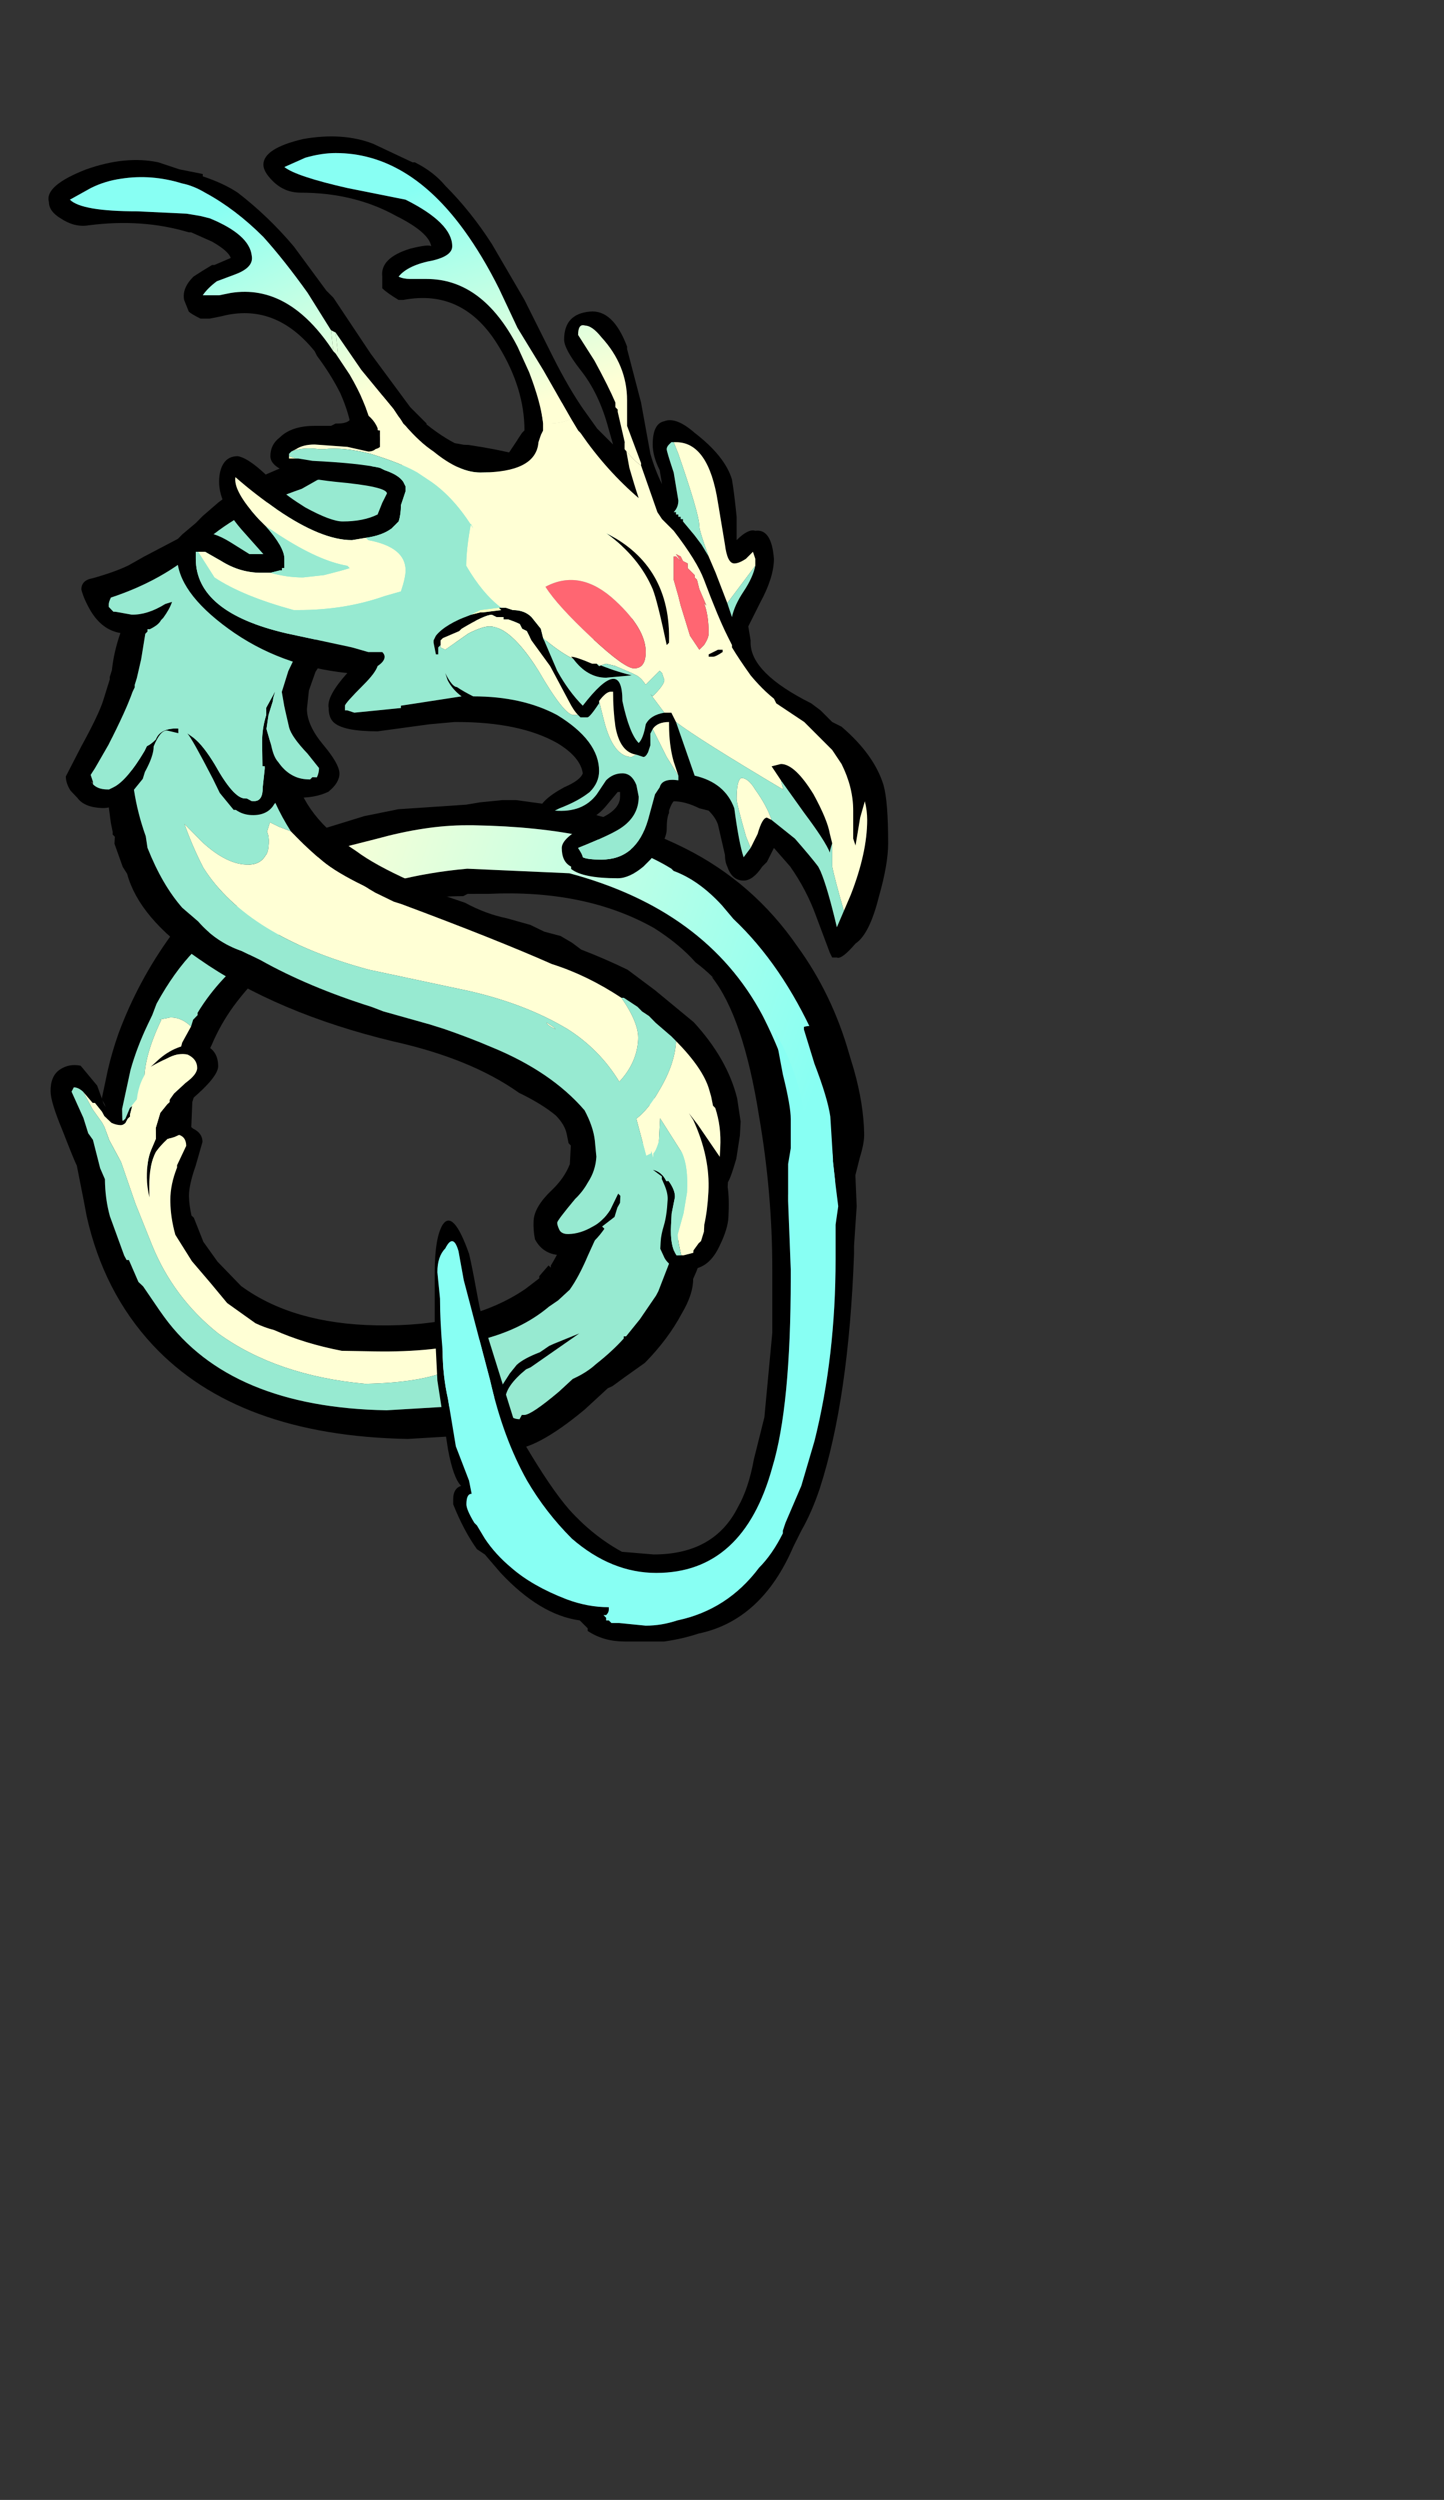 <?xml version="1.0" encoding="UTF-8" standalone="no"?>
<svg xmlns:ffdec="https://www.free-decompiler.com/flash" xmlns:xlink="http://www.w3.org/1999/xlink" ffdec:objectType="frame" height="331.7px" width="191.65px" xmlns="http://www.w3.org/2000/svg">
  <rect width="100%" height="100%" fill="#333333" stroke="none"/>
  <g transform="matrix(1.0, 0.0, 0.0, 1.0, 67.55, 210.7)">
    <use ffdec:characterId="746" ffdec:characterName="a_FairyDragonBody4" height="61.25" transform="matrix(0.86, -1.0E-4, 0.015, 0.867, -54.759, -104.535)" width="117.6" xlink:href="#sprite0"/>
    <use ffdec:characterId="744" ffdec:characterName="a_FairyDragonBody3" height="64.4" transform="matrix(0.884, 0.016, 0.007, 0.824, -60.895, -72.541)" width="98.35" xlink:href="#sprite1"/>
    <use ffdec:characterId="742" ffdec:characterName="a_FairyDragonBody2" height="96.95" transform="matrix(0.901, -0.016, -0.047, 0.884, -52.767, -126.56)" width="96.6" xlink:href="#sprite2"/>
    <use ffdec:characterId="695" ffdec:characterName="a_FairyDragonTail06" height="88.2" transform="matrix(1.0, 0.0, 0.0, 1.0, -9.85, -81.1)" width="56.0" xlink:href="#sprite3"/>
    <use ffdec:characterId="738" ffdec:characterName="a_FairyDragonBody1" height="56.7" transform="matrix(0.858, 0.027, 0.012, 0.888, -59.436, -153.676)" width="94.15" xlink:href="#sprite4"/>
    <use ffdec:characterId="736" ffdec:characterName="a_FairyDragonHead" height="136.85" transform="matrix(0.884, 0.0, 0.0, 0.884, -61.366, -204.627)" width="126.35" xlink:href="#sprite5"/>
  </g>
  <defs>
    <g id="sprite0" transform="matrix(1.0, 0.0, 0.0, 1.0, 57.4, 53.9)">
      <use ffdec:characterId="745" height="8.75" transform="matrix(7.0, 0.0, 0.0, 7.0, -57.4, -53.9)" width="16.8" xlink:href="#shape0"/>
    </g>
    <g id="shape0" transform="matrix(1.0, 0.0, 0.0, 1.0, 8.2, 7.7)">
      <path d="M-7.75 -0.75 L-7.8 -0.5 -7.8 -0.1 -7.85 0.25 -7.85 0.4 Q-8.15 0.15 -8.1 -0.55 -8.05 -1.0 -8.2 -1.15 L-8.05 -1.8 Q-7.95 -2.2 -7.8 -2.6 -7.35 -3.75 -6.6 -4.75 -5.65 -5.9 -4.25 -6.65 -3.95 -6.8 -3.65 -6.9 L-3.45 -7.0 -2.3 -7.35 -1.55 -7.5 -0.05 -7.6 0.25 -7.65 0.75 -7.7 1.05 -7.7 2.15 -7.55 3.45 -7.2 3.65 -7.1 3.95 -7.0 Q4.35 -6.85 4.75 -6.65 6.25 -5.9 7.2 -4.5 7.95 -3.45 8.3 -2.15 L8.4 -1.8 Q8.6 -1.05 8.6 -0.4 8.6 -0.2 8.5 0.1 L8.35 0.65 8.35 0.6 8.2 1.0 Q8.2 0.65 8.1 0.15 L8.1 -0.25 8.05 -0.25 8.05 -0.35 8.0 -0.7 7.9 -1.45 7.8 -1.8 7.55 -2.5 Q6.85 -4.1 5.8 -5.1 L5.55 -5.4 Q5.05 -5.95 4.5 -6.15 L4.45 -6.2 Q3.0 -7.1 0.1 -7.15 L-0.05 -7.15 Q-0.95 -7.15 -2.05 -6.85 L-2.85 -6.65 Q-3.2 -6.5 -3.55 -6.35 -4.0 -6.15 -4.2 -6.0 L-4.25 -6.0 -4.85 -5.6 Q-5.55 -5.1 -6.0 -4.55 L-6.1 -4.4 Q-6.55 -3.95 -6.95 -3.25 L-7.05 -3.0 -7.15 -2.8 Q-7.4 -2.3 -7.55 -1.8 L-7.75 -0.95 -7.75 -0.75 M7.1 0.35 Q7.0 0.7 6.85 1.05 L6.8 1.05 Q6.75 0.75 6.75 0.2 L6.75 -0.25 6.7 -0.25 6.7 -0.55 Q6.5 -1.6 6.15 -2.45 5.95 -2.95 5.65 -3.45 5.35 -3.85 4.95 -4.15 4.6 -4.55 4.05 -4.9 2.55 -5.75 0.4 -5.65 L-0.05 -5.65 -0.15 -5.6 Q-1.15 -5.6 -2.0 -5.3 L-2.25 -5.25 -2.3 -5.2 -2.45 -5.1 Q-4.1 -4.7 -5.25 -3.2 -5.55 -2.8 -5.75 -2.35 L-6.0 -1.85 -6.1 -1.4 -6.2 -1.1 -6.25 -0.25 Q-6.35 0.2 -6.6 0.4 L-6.7 -0.05 -6.65 -0.2 -6.7 -0.2 -6.7 -0.3 -6.7 -0.75 Q-6.7 -1.4 -6.55 -1.95 L-6.5 -2.0 -6.5 -2.05 -6.4 -2.4 -6.2 -2.75 -6.15 -2.9 -6.05 -3.0 -6.05 -3.05 Q-5.55 -3.85 -4.65 -4.5 L-3.25 -5.35 -3.2 -5.4 Q-1.75 -6.05 -0.05 -6.2 L2.2 -6.1 Q5.2 -5.3 6.4 -3.0 6.65 -2.5 6.85 -1.95 7.1 -1.1 7.15 -0.05 L7.1 0.15 7.1 0.35" fill="#000000" fill-rule="evenodd" stroke="none"/>
      <path d="M-6.7 -0.3 Q-6.85 0.2 -7.1 0.3 L-7.15 0.15 Q-7.25 -1.2 -7.25 -1.55 -7.25 -2.1 -6.85 -2.9 L-6.9 -2.9 -6.65 -2.95 Q-6.4 -2.95 -6.2 -2.75 L-6.4 -2.4 -6.5 -2.05 -6.5 -2.0 -6.55 -1.95 Q-6.7 -1.4 -6.7 -0.75 L-6.7 -0.3" fill="#ffffd5" fill-rule="evenodd" stroke="none"/>
      <path d="M-7.75 -0.75 L-7.75 -0.95 -7.55 -1.8 Q-7.4 -2.3 -7.15 -2.8 L-7.05 -3.0 -6.95 -3.25 Q-6.55 -3.95 -6.1 -4.4 L-6.0 -4.55 Q-5.55 -5.1 -4.85 -5.6 L-4.25 -6.0 -4.2 -6.0 Q-3.8 -5.9 -3.45 -5.6 L-3.2 -5.4 -3.25 -5.35 -4.65 -4.5 Q-5.55 -3.85 -6.05 -3.05 L-6.05 -3.0 -6.15 -2.9 -6.2 -2.75 Q-6.4 -2.95 -6.65 -2.95 L-6.9 -2.9 -6.85 -2.9 Q-7.25 -2.1 -7.25 -1.55 -7.25 -1.2 -7.15 0.15 L-7.1 0.3 -7.25 0.35 Q-7.6 0.35 -7.7 -0.3 L-7.75 -0.75" fill="#97ead1" fill-rule="evenodd" stroke="none"/>
      <path d="M-4.2 -6.0 Q-4.0 -6.15 -3.55 -6.35 -3.2 -6.5 -2.85 -6.65 L-2.05 -6.85 Q-0.95 -7.15 -0.05 -7.15 L0.1 -7.15 Q3.0 -7.1 4.45 -6.2 L4.5 -6.15 Q5.05 -5.95 5.55 -5.4 L5.8 -5.1 Q6.85 -4.1 7.55 -2.5 L7.8 -1.8 7.9 -1.45 8.0 -0.7 8.05 -0.35 8.05 -0.25 8.1 -0.25 8.1 0.15 8.05 0.3 Q7.9 0.9 7.55 0.9 7.2 0.9 7.1 0.35 L7.1 0.15 7.15 -0.05 Q7.1 -1.1 6.85 -1.95 6.65 -2.5 6.4 -3.0 5.2 -5.3 2.2 -6.1 L-0.05 -6.2 Q-1.75 -6.05 -3.2 -5.4 L-3.45 -5.6 Q-3.8 -5.9 -4.2 -6.0" fill="url(#gradient0)" fill-rule="evenodd" stroke="none"/>
    </g>
    <linearGradient gradientTransform="matrix(0.007, 0.003, -0.049, 0.134, 0.65, -0.7)" gradientUnits="userSpaceOnUse" id="gradient0" spreadMethod="pad" x1="-819.2" x2="819.2">
      <stop offset="0.0" stop-color="#ffffd5"/>
      <stop offset="1.0" stop-color="#88fff3"/>
    </linearGradient>
    <g id="sprite1" transform="matrix(1.0, 0.0, 0.0, 1.0, 51.8, 61.6)">
      <use ffdec:characterId="743" height="9.2" transform="matrix(7.0, 0.0, 0.0, 7.0, -51.8, -61.6)" width="14.05" xlink:href="#shape1"/>
    </g>
    <g id="shape1" transform="matrix(1.0, 0.0, 0.0, 1.0, 7.4, 8.8)">
      <path d="M-5.25 -8.25 L-5.1 -8.4 Q-4.7 -8.8 -4.2 -8.8 L-4.15 -8.8 Q-3.8 -8.7 -3.8 -8.3 -3.8 -8.05 -4.4 -7.5 L-4.45 -7.45 Q-4.75 -7.2 -4.75 -7.05 L-4.7 -6.95 -4.6 -6.95 Q-4.45 -6.95 -4.35 -6.85 -4.15 -6.75 -4.15 -6.55 L-4.3 -6.0 Q-4.45 -5.55 -4.45 -5.3 -4.45 -5.1 -4.4 -4.85 L-4.35 -4.8 -4.15 -4.25 -3.85 -3.8 -3.35 -3.25 Q-2.25 -2.4 -0.45 -2.4 1.55 -2.4 2.75 -3.3 L3.05 -3.55 3.05 -3.6 3.25 -3.85 3.3 -3.8 3.3 -3.85 Q3.5 -4.2 3.65 -4.6 L3.75 -4.8 Q3.9 -5.2 4.0 -5.7 L4.05 -5.95 4.1 -6.15 Q4.15 -6.3 4.25 -6.45 4.35 -6.5 4.5 -6.6 L4.5 -6.4 4.55 -6.25 4.5 -6.15 4.5 -6.0 4.55 -5.7 Q4.55 -5.3 4.4 -4.8 L4.1 -4.1 Q3.9 -3.6 3.7 -3.3 L3.45 -3.05 3.25 -2.9 Q2.65 -2.35 1.75 -2.1 0.8 -1.8 -0.5 -1.8 L-1.2 -1.8 Q-2.0 -1.95 -2.65 -2.25 -2.85 -2.3 -3.05 -2.4 L-3.65 -2.85 -4.0 -3.3 -4.4 -3.8 -4.75 -4.4 Q-4.85 -4.8 -4.85 -5.15 L-4.85 -5.2 Q-4.85 -5.55 -4.7 -5.95 L-4.7 -6.0 -4.5 -6.45 Q-4.5 -6.65 -4.65 -6.7 L-4.75 -6.65 -4.9 -6.6 Q-5.05 -6.45 -5.15 -6.3 -5.3 -6.0 -5.3 -5.5 L-5.3 -5.25 Q-5.35 -5.5 -5.35 -5.7 -5.35 -6.1 -5.25 -6.35 L-5.15 -6.6 -5.15 -6.85 -5.05 -7.2 -4.9 -7.4 -4.85 -7.45 -4.85 -7.5 -4.75 -7.65 -4.5 -7.9 Q-4.25 -8.1 -4.25 -8.25 -4.25 -8.45 -4.45 -8.55 -4.65 -8.6 -4.9 -8.45 -5.1 -8.35 -5.25 -8.25 M6.3 -6.05 L6.3 -6.3 Q6.45 -6.05 6.5 -5.7 L6.65 -5.05 6.65 -4.95 6.6 -4.8 6.5 -4.3 6.5 -4.05 Q6.5 -3.95 6.35 -3.6 6.35 -3.25 6.1 -2.8 5.8 -2.2 5.3 -1.65 L4.85 -1.3 4.6 -1.1 4.5 -1.05 4.0 -0.55 Q2.95 0.4 2.4 0.4 2.25 0.4 2.05 0.15 L2.0 0.05 0.2 0.2 Q-3.45 0.2 -5.25 -1.85 -6.3 -3.05 -6.65 -4.8 L-6.7 -5.1 -6.85 -5.95 Q-6.9 -6.05 -7.15 -6.75 -7.4 -7.4 -7.4 -7.65 -7.4 -8.0 -7.2 -8.15 -7.0 -8.3 -6.75 -8.25 L-6.4 -7.8 -6.3 -7.5 Q-6.25 -7.3 -6.15 -7.25 L-6.15 -7.15 -6.1 -7.1 -6.0 -7.05 -5.85 -7.0 -5.8 -7.05 -5.7 -7.3 -5.65 -7.35 -5.7 -7.15 -5.7 -7.1 -5.75 -7.05 -5.8 -6.95 Q-5.85 -6.9 -5.9 -6.9 -6.0 -6.9 -6.1 -6.95 L-6.25 -7.1 -6.3 -7.2 -6.45 -7.4 -6.5 -7.4 -6.7 -7.65 Q-6.8 -7.75 -6.9 -7.75 L-6.95 -7.65 -6.7 -7.05 -6.6 -6.7 -6.5 -6.55 -6.35 -5.9 -6.25 -5.65 Q-6.25 -5.2 -6.15 -4.8 -6.0 -4.35 -5.85 -3.9 L-5.8 -3.8 -5.75 -3.8 -5.55 -3.3 -5.45 -3.2 -5.1 -2.65 -5.0 -2.5 Q-3.6 -0.45 -0.25 -0.45 L1.55 -0.6 1.7 -0.6 1.8 -0.65 1.9 -0.65 1.9 -0.75 1.95 -0.7 Q2.1 -0.8 2.25 -1.1 L2.4 -1.35 2.55 -1.55 Q2.7 -1.7 3.05 -1.85 L3.25 -2.0 3.35 -2.05 3.9 -2.3 2.85 -1.5 2.75 -1.45 Q2.3 -1.05 2.3 -0.75 L2.3 -0.5 Q2.4 -0.3 2.6 -0.3 L2.65 -0.4 2.7 -0.4 Q2.85 -0.4 3.45 -0.95 L3.75 -1.25 Q4.05 -1.4 4.25 -1.6 4.6 -1.9 4.85 -2.2 L4.85 -2.25 4.9 -2.25 5.2 -2.65 5.55 -3.2 5.6 -3.3 6.15 -4.8 6.15 -4.9 6.2 -4.95 6.2 -5.15 6.25 -5.2 6.25 -5.35 6.3 -5.75 6.3 -6.05" fill="#000000" fill-rule="evenodd" stroke="none"/>
      <path d="M5.4 -7.6 L5.25 -7.65 Q5.65 -7.9 5.95 -7.45 L5.4 -7.6" fill="#ffffff" fill-rule="evenodd" stroke="none"/>
      <path d="M-5.7 -7.3 L-5.55 -7.5 Q-5.5 -7.95 -5.25 -8.25 -5.1 -8.35 -4.9 -8.45 -4.65 -8.6 -4.45 -8.55 -4.25 -8.45 -4.25 -8.25 -4.25 -8.1 -4.5 -7.9 L-4.75 -7.65 -4.85 -7.5 -4.85 -7.45 -4.9 -7.4 -5.05 -7.2 -5.15 -6.85 -5.15 -6.6 -5.25 -6.35 Q-5.35 -6.1 -5.35 -5.7 -5.35 -5.5 -5.3 -5.25 L-5.3 -5.5 Q-5.3 -6.0 -5.15 -6.3 -5.05 -6.45 -4.9 -6.6 L-4.75 -6.65 -4.65 -6.7 Q-4.5 -6.65 -4.5 -6.45 L-4.7 -6.0 -4.7 -5.95 Q-4.85 -5.55 -4.85 -5.2 L-4.85 -5.15 Q-4.85 -4.8 -4.75 -4.4 L-4.4 -3.8 -4.0 -3.3 -3.65 -2.85 -3.05 -2.4 Q-2.85 -2.3 -2.65 -2.25 -2.0 -1.95 -1.2 -1.8 L-0.5 -1.8 Q0.8 -1.8 1.75 -2.1 1.65 -1.7 1.1 -1.4 0.5 -1.1 -0.7 -1.05 -2.6 -1.2 -3.85 -2.15 -4.8 -2.95 -5.25 -4.15 L-5.6 -5.1 -5.9 -6.05 -6.15 -6.55 -6.25 -6.85 -6.3 -6.95 -6.5 -7.25 -6.7 -7.65 -6.5 -7.4 -6.45 -7.4 -6.3 -7.2 -6.25 -7.1 -6.1 -6.95 Q-6.0 -6.9 -5.9 -6.9 -5.85 -6.9 -5.8 -6.95 L-5.75 -7.05 -5.7 -7.1 -5.7 -7.15 -5.65 -7.35 -5.7 -7.3" fill="#ffffd5" fill-rule="evenodd" stroke="none"/>
      <path d="M4.55 -5.7 L4.75 -6.65 5.6 -6.75 Q6.0 -6.75 6.25 -6.35 L6.3 -6.25 6.3 -6.05 6.3 -5.75 6.25 -5.35 6.25 -5.2 6.2 -5.15 6.2 -4.95 6.15 -4.9 6.15 -4.8 5.6 -3.3 5.55 -3.2 5.2 -2.65 4.9 -2.25 4.85 -2.25 4.85 -2.2 Q4.6 -1.9 4.25 -1.6 4.05 -1.4 3.75 -1.25 L3.45 -0.95 Q2.85 -0.4 2.7 -0.4 L2.65 -0.4 2.6 -0.3 Q2.4 -0.3 2.3 -0.5 L2.3 -0.75 Q2.3 -1.05 2.75 -1.45 L2.85 -1.5 3.9 -2.3 3.35 -2.05 3.25 -2.0 3.05 -1.85 Q2.7 -1.7 2.55 -1.55 L2.4 -1.35 2.25 -1.1 Q2.1 -0.8 1.95 -0.7 L1.9 -0.75 1.9 -0.65 1.8 -0.65 1.7 -0.6 1.55 -0.6 -0.25 -0.45 Q-3.6 -0.45 -5.0 -2.5 L-5.1 -2.65 -5.45 -3.2 -5.55 -3.3 -5.75 -3.8 -5.8 -3.8 -5.85 -3.9 Q-6.0 -4.35 -6.15 -4.8 -6.25 -5.2 -6.25 -5.65 L-6.35 -5.9 -6.5 -6.55 -6.6 -6.7 -6.7 -7.05 -6.95 -7.65 -6.9 -7.75 Q-6.8 -7.75 -6.7 -7.65 L-6.5 -7.25 -6.3 -6.95 -6.25 -6.85 -6.15 -6.55 -5.9 -6.05 -5.6 -5.1 -5.25 -4.15 Q-4.8 -2.95 -3.85 -2.15 -2.6 -1.2 -0.7 -1.05 0.5 -1.1 1.1 -1.4 1.65 -1.7 1.75 -2.1 2.65 -2.35 3.25 -2.9 L3.45 -3.05 3.7 -3.3 Q3.9 -3.6 4.1 -4.1 L4.4 -4.8 Q4.55 -5.3 4.55 -5.7" fill="#97ead1" fill-rule="evenodd" stroke="none"/>
    </g>
    <g id="sprite2" transform="matrix(1.0, 0.0, 0.0, 1.0, 47.25, 92.75)">
      <use ffdec:characterId="741" height="13.85" transform="matrix(7.0, 0.0, 0.0, 7.0, -47.25, -92.75)" width="13.8" xlink:href="#shape2"/>
    </g>
    <g id="shape2" transform="matrix(1.0, 0.0, 0.0, 1.0, 6.75, 13.25)">
      <path d="M-3.2 -11.25 L-2.85 -11.85 -2.85 -11.8 Q-2.85 -11.5 -2.9 -11.35 L-2.95 -11.3 -2.8 -10.35 -2.75 -10.3 -2.75 -10.25 Q-2.5 -9.25 -1.35 -8.5 -0.95 -8.2 -0.2 -7.85 L0.3 -7.6 1.0 -7.35 Q1.45 -7.1 1.9 -7.0 L2.4 -6.85 2.7 -6.7 3.05 -6.6 3.3 -6.45 3.5 -6.3 Q4.0 -6.1 4.5 -5.85 L5.1 -5.4 5.95 -4.7 Q6.7 -3.9 6.95 -3.05 L7.05 -2.55 7.05 -2.25 7.0 -1.75 6.95 -1.55 Q6.9 -1.35 6.85 -1.25 L6.85 -1.15 Q6.9 -0.9 6.9 -0.5 6.9 -0.25 6.75 0.1 6.55 0.6 6.15 0.6 L6.1 0.6 Q5.75 0.6 5.6 0.35 5.55 0.25 5.5 0.15 L5.5 0.0 Q5.5 -0.15 5.55 -0.35 5.6 -0.55 5.6 -0.9 5.6 -1.05 5.5 -1.25 L5.45 -1.35 5.45 -1.4 5.25 -1.55 Q5.45 -1.5 5.55 -1.3 L5.6 -1.3 Q5.75 -1.1 5.75 -0.95 L5.7 -0.6 5.7 -0.35 Q5.7 0.1 5.85 0.3 L5.95 0.3 6.0 0.3 6.2 0.25 6.2 0.2 6.3 0.05 6.35 0.0 6.4 -0.2 6.4 -0.35 Q6.45 -0.65 6.45 -1.05 6.45 -1.8 6.05 -2.6 L5.95 -2.75 6.15 -2.5 6.65 -1.8 6.65 -2.0 Q6.65 -2.45 6.5 -2.85 L6.45 -2.9 6.4 -3.1 6.35 -3.25 Q6.2 -3.7 5.6 -4.3 L5.5 -4.4 5.15 -4.7 5.0 -4.85 4.85 -4.95 4.75 -5.05 4.45 -5.25 4.4 -5.25 Q3.65 -5.75 2.9 -6.0 1.7 -6.55 -0.35 -7.35 L-0.5 -7.4 -0.9 -7.6 -1.15 -7.75 Q-1.75 -8.05 -2.05 -8.3 -2.35 -8.55 -2.6 -8.8 L-2.75 -8.95 Q-2.95 -9.25 -3.1 -9.55 L-3.15 -9.65 Q-3.25 -9.95 -3.3 -10.25 L-3.3 -10.45 Q-3.3 -10.95 -3.25 -11.15 L-3.2 -11.25 M4.55 -1.05 L4.6 -1.0 4.6 -0.85 4.55 -0.75 4.5 -0.55 4.25 -0.35 4.3 -0.3 Q3.95 0.25 3.45 0.25 3.05 0.25 2.85 -0.1 2.8 -0.3 2.8 -0.5 2.8 -0.8 3.15 -1.15 3.4 -1.4 3.5 -1.7 L3.5 -2.1 3.45 -2.15 3.4 -2.35 Q3.35 -2.55 3.15 -2.75 2.85 -3.0 2.35 -3.25 1.3 -4.0 -0.35 -4.4 -2.85 -5.05 -4.55 -6.25 -5.85 -7.15 -6.15 -8.1 L-6.25 -8.25 Q-6.35 -8.5 -6.45 -8.75 L-6.45 -8.9 -6.5 -8.95 -6.5 -9.0 -6.55 -9.2 -6.75 -10.3 -6.7 -10.3 -6.6 -11.2 Q-6.5 -12.0 -6.4 -12.15 -6.3 -11.75 -6.25 -11.2 -6.2 -10.75 -6.15 -10.2 L-6.15 -10.15 -6.1 -9.9 Q-6.0 -9.4 -5.8 -8.9 L-5.75 -8.65 Q-5.4 -7.85 -4.95 -7.35 L-4.6 -7.05 Q-4.2 -6.6 -3.65 -6.4 L-3.25 -6.2 Q-2.2 -5.6 -0.85 -5.15 L-0.6 -5.05 Q-0.1 -4.9 0.4 -4.75 L0.7 -4.65 Q1.25 -4.45 1.7 -4.25 3.0 -3.7 3.75 -2.85 3.95 -2.5 4.0 -2.2 L4.05 -1.85 Q4.05 -1.55 3.9 -1.3 3.8 -1.1 3.65 -0.95 3.3 -0.5 3.3 -0.45 3.3 -0.4 3.35 -0.3 3.4 -0.2 3.55 -0.2 3.8 -0.2 4.05 -0.35 4.25 -0.45 4.4 -0.7 L4.55 -1.05 4.55 -1.05" fill="#000000" fill-rule="evenodd" stroke="none"/>
      <path d="M-2.75 -8.95 L-2.6 -8.8 Q-2.35 -8.55 -2.05 -8.3 -1.75 -8.05 -1.15 -7.75 L-0.9 -7.6 -0.5 -7.4 -0.35 -7.35 Q1.7 -6.55 2.9 -6.0 3.65 -5.75 4.4 -5.25 4.8 -4.7 4.8 -4.35 4.8 -3.85 4.45 -3.45 4.0 -4.15 3.3 -4.6 2.4 -5.15 1.2 -5.45 L-0.95 -5.95 Q-3.55 -6.7 -4.55 -8.2 -4.8 -8.65 -5.0 -9.15 L-4.6 -8.75 Q-4.05 -8.25 -3.6 -8.25 -3.35 -8.25 -3.25 -8.45 -3.2 -8.5 -3.2 -8.7 -3.2 -8.85 -3.25 -8.95 L-3.2 -9.15 -3.0 -9.05 -2.75 -8.95 M5.6 -4.3 Q6.2 -3.7 6.35 -3.25 L6.4 -3.1 6.45 -2.9 6.5 -2.85 Q6.65 -2.45 6.65 -2.0 L6.65 -1.8 6.15 -2.5 5.95 -2.75 6.05 -2.6 Q6.45 -1.8 6.45 -1.05 6.45 -0.65 6.4 -0.35 L6.4 -0.2 6.35 0.0 6.3 0.05 6.2 0.2 6.2 0.25 6.0 0.3 5.95 0.3 Q5.85 -0.05 5.85 -0.15 L5.95 -0.6 6.0 -1.05 Q6.0 -1.6 5.85 -1.9 L5.35 -2.65 5.35 -2.15 Q5.3 -1.95 5.25 -1.9 L5.25 -1.8 5.2 -1.95 5.2 -1.9 5.1 -1.85 4.85 -2.65 Q5.1 -2.85 5.3 -3.25 5.6 -3.8 5.6 -4.3 M3.0 -4.65 L3.05 -4.6 Q2.85 -4.7 2.85 -4.75 L3.0 -4.65" fill="#ffffd5" fill-rule="evenodd" stroke="none"/>
      <path d="M-3.2 -11.25 L-3.25 -11.15 Q-3.3 -10.95 -3.3 -10.45 L-3.3 -10.25 Q-3.25 -9.95 -3.15 -9.65 L-3.1 -9.55 Q-2.95 -9.25 -2.75 -8.95 L-3.0 -9.05 -3.2 -9.15 -3.25 -8.95 Q-3.2 -8.85 -3.2 -8.7 -3.2 -8.5 -3.25 -8.45 -3.35 -8.25 -3.6 -8.25 -4.05 -8.25 -4.6 -8.75 L-5.0 -9.15 Q-4.8 -8.65 -4.55 -8.2 -3.55 -6.7 -0.95 -5.95 L1.2 -5.45 Q2.4 -5.15 3.3 -4.6 4.0 -4.15 4.45 -3.45 4.8 -3.85 4.8 -4.35 4.8 -4.7 4.4 -5.25 L4.45 -5.25 4.75 -5.05 4.85 -4.95 5.0 -4.85 5.15 -4.7 5.5 -4.4 5.6 -4.3 Q5.6 -3.8 5.3 -3.25 5.1 -2.85 4.85 -2.65 L5.1 -1.85 5.2 -1.9 5.2 -1.95 5.25 -1.8 5.25 -1.9 Q5.3 -1.95 5.35 -2.15 L5.35 -2.65 5.85 -1.9 Q6.0 -1.6 6.0 -1.05 L5.95 -0.6 5.85 -0.15 Q5.85 -0.05 5.95 0.3 L5.85 0.3 Q5.7 0.1 5.7 -0.35 L5.7 -0.6 5.75 -0.95 Q5.75 -1.1 5.6 -1.3 L5.55 -1.3 Q5.45 -1.5 5.25 -1.55 L5.45 -1.4 5.45 -1.35 Q5.55 -1.15 5.55 -0.9 L5.5 -0.7 Q5.45 -0.55 5.35 -0.5 5.25 -0.55 5.2 -0.9 5.15 -1.1 5.05 -1.15 L5.0 -1.2 Q4.95 -1.2 4.85 -1.1 4.75 -1.05 4.7 -1.05 4.6 -1.05 4.55 -1.1 L4.55 -1.05 4.55 -1.05 4.4 -0.7 Q4.25 -0.45 4.05 -0.35 3.8 -0.2 3.55 -0.2 3.4 -0.2 3.35 -0.3 3.3 -0.4 3.3 -0.45 3.3 -0.5 3.65 -0.95 3.8 -1.1 3.9 -1.3 4.05 -1.55 4.05 -1.85 L4.0 -2.2 Q3.95 -2.5 3.75 -2.85 3.0 -3.7 1.7 -4.25 1.25 -4.45 0.7 -4.65 L0.4 -4.75 Q-0.1 -4.9 -0.6 -5.05 L-0.85 -5.15 Q-2.2 -5.6 -3.25 -6.2 L-3.65 -6.4 Q-4.2 -6.6 -4.6 -7.05 L-4.95 -7.35 Q-5.4 -7.85 -5.75 -8.65 L-5.8 -8.9 Q-6.0 -9.4 -6.1 -9.9 L-6.15 -10.15 -6.15 -10.2 Q-6.2 -10.75 -6.25 -11.2 -6.1 -11.55 -5.9 -11.9 -5.7 -12.3 -5.45 -12.55 L-5.3 -12.7 -4.85 -13.05 -4.8 -13.1 -4.75 -13.1 -4.7 -13.15 Q-4.1 -13.4 -3.7 -12.95 -3.25 -12.45 -3.2 -11.25 M3.0 -4.65 L2.85 -4.75 Q2.85 -4.7 3.05 -4.6 L3.0 -4.65" fill="#97ead1" fill-rule="evenodd" stroke="none"/>
    </g>
    <g id="sprite3" transform="matrix(1.0, 0.0, 0.0, 1.0, 28.0, 88.2)">
      <use ffdec:characterId="694" height="12.6" transform="matrix(7.0, 0.0, 0.0, 7.0, -28.0, -88.2)" width="8.0" xlink:href="#shape3"/>
    </g>
    <g id="shape3" transform="matrix(1.0, 0.0, 0.0, 1.0, 4.0, 12.6)">
      <path d="M3.55 -9.15 L3.5 -9.95 Q3.45 -10.3 3.2 -10.95 L3.0 -11.6 3.0 -11.65 Q3.5 -11.8 3.75 -10.55 L3.9 -10.1 3.95 -9.45 4.0 -8.25 3.95 -7.5 3.95 -7.35 Q3.85 -4.6 3.3 -2.9 3.15 -2.45 2.95 -2.1 L2.8 -1.8 Q2.2 -0.4 1.0 -0.15 0.7 -0.05 0.35 0.0 L-0.4 0.0 Q-0.8 0.0 -1.1 -0.2 L-1.1 -0.25 -1.25 -0.4 Q-2.0 -0.5 -2.75 -1.3 L-3.05 -1.65 -3.2 -1.75 Q-3.45 -2.1 -3.65 -2.6 L-3.65 -2.7 Q-3.65 -2.9 -3.5 -2.95 -3.65 -3.1 -3.75 -3.65 L-3.95 -4.95 -4.0 -5.95 -4.0 -7.0 Q-4.0 -7.65 -3.85 -7.9 -3.65 -8.2 -3.35 -7.35 -3.3 -7.15 -3.2 -6.6 -3.1 -6.05 -3.0 -5.8 L-2.5 -4.2 -2.45 -4.05 -2.3 -3.75 Q-1.8 -2.9 -1.45 -2.5 -1.0 -2.0 -0.45 -1.7 L0.15 -1.65 Q1.3 -1.65 1.75 -2.55 1.95 -2.9 2.05 -3.45 L2.25 -4.25 2.4 -5.85 2.4 -7.05 Q2.4 -8.5 2.15 -9.95 1.85 -11.85 1.25 -12.6 2.15 -12.05 2.5 -10.05 L2.65 -9.5 2.7 -9.05 2.7 -8.35 2.75 -7.05 2.75 -6.9 Q2.75 -4.45 2.4 -3.3 1.85 -1.3 0.2 -1.3 -0.65 -1.3 -1.4 -1.95 -1.9 -2.45 -2.25 -3.05 -2.7 -3.85 -2.95 -4.95 L-3.45 -6.85 -3.55 -7.4 Q-3.65 -7.75 -3.8 -7.45 -3.95 -7.3 -3.95 -7.0 L-3.9 -6.5 Q-3.9 -6.05 -3.85 -5.5 -3.85 -5.05 -3.75 -4.6 L-3.6 -3.7 -3.35 -3.05 -3.3 -2.8 Q-3.4 -2.8 -3.4 -2.6 -3.4 -2.5 -3.25 -2.25 L-3.2 -2.2 -3.05 -1.95 Q-2.85 -1.65 -2.55 -1.4 -2.15 -1.05 -1.5 -0.8 -1.1 -0.65 -0.7 -0.65 L-0.7 -0.6 Q-0.7 -0.55 -0.75 -0.5 L-0.8 -0.5 -0.75 -0.45 -0.75 -0.4 -0.7 -0.4 -0.65 -0.35 -0.5 -0.35 0.0 -0.3 Q0.3 -0.3 0.6 -0.4 1.55 -0.6 2.15 -1.4 2.4 -1.65 2.6 -2.05 L2.6 -2.1 2.65 -2.25 2.95 -2.95 3.2 -3.8 Q3.6 -5.4 3.6 -7.25 L3.6 -7.9 3.65 -8.25 3.6 -8.65 3.55 -9.1 3.55 -9.15" fill="#000000" fill-rule="evenodd" stroke="none"/>
      <path d="M2.7 -9.05 L2.75 -9.35 2.75 -9.9 Q2.75 -10.15 2.6 -10.75 L2.45 -11.55 Q2.85 -10.9 3.0 -10.05 3.3 -10.45 3.5 -9.6 L3.55 -9.15 3.55 -9.1 3.6 -8.65 3.65 -8.25 3.6 -7.9 3.6 -7.25 Q3.6 -5.4 3.2 -3.8 L2.95 -2.95 2.65 -2.25 2.6 -2.1 2.6 -2.05 Q2.4 -1.65 2.15 -1.4 1.55 -0.6 0.6 -0.4 0.3 -0.3 0.0 -0.3 L-0.5 -0.35 -0.65 -0.35 -0.7 -0.4 -0.75 -0.4 -0.75 -0.45 -0.8 -0.5 -0.75 -0.5 Q-0.7 -0.55 -0.7 -0.6 L-0.7 -0.65 Q-1.1 -0.65 -1.5 -0.8 -2.15 -1.05 -2.55 -1.4 -2.85 -1.65 -3.05 -1.95 L-3.2 -2.2 -3.25 -2.25 Q-3.4 -2.5 -3.4 -2.6 -3.4 -2.8 -3.3 -2.8 L-3.35 -3.05 -3.6 -3.7 -3.75 -4.6 Q-3.85 -5.05 -3.85 -5.5 -3.9 -6.05 -3.9 -6.5 L-3.95 -7.0 Q-3.95 -7.3 -3.8 -7.45 -3.65 -7.75 -3.55 -7.4 L-3.45 -6.85 -2.95 -4.95 Q-2.7 -3.85 -2.25 -3.05 -1.9 -2.45 -1.4 -1.95 -0.65 -1.3 0.2 -1.3 1.85 -1.3 2.4 -3.3 2.75 -4.45 2.75 -6.9 L2.75 -7.05 2.7 -8.35 2.7 -9.05 M3.15 -9.4 L3.15 -9.4" fill="#88fff3" fill-rule="evenodd" stroke="none"/>
    </g>
    <g id="sprite4" transform="matrix(1.0, 0.0, 0.0, 1.0, 50.05, 49.0)">
      <use ffdec:characterId="737" height="8.1" transform="matrix(7.0, 0.0, 0.0, 7.0, -50.05, -49.0)" width="13.45" xlink:href="#shape4"/>
    </g>
    <g id="shape4" transform="matrix(1.0, 0.0, 0.0, 1.0, 7.15, 7.0)">
      <path d="M-4.65 -0.7 L-4.65 -0.6 -4.9 -0.65 Q-5.05 -0.65 -5.2 -0.3 -5.2 -0.1 -5.4 0.25 L-5.45 0.4 -5.7 0.7 -5.7 0.75 -5.9 0.95 -5.9 0.9 Q-6.15 1.05 -6.35 1.05 -6.75 1.05 -6.9 0.85 L-7.05 0.7 Q-7.15 0.55 -7.15 0.4 L-6.8 -0.25 Q-6.4 -0.95 -6.3 -1.25 L-6.15 -1.7 -6.15 -1.75 -6.1 -1.9 Q-6.05 -2.3 -5.9 -2.7 -6.3 -2.75 -6.55 -3.15 -6.7 -3.4 -6.75 -3.6 -6.75 -3.8 -6.5 -3.85 -6.0 -4.0 -5.7 -4.15 L-5.35 -4.35 -4.6 -4.75 -4.5 -4.85 -4.2 -5.1 -4.05 -5.25 -3.7 -5.55 Q-3.25 -5.9 -2.6 -6.2 -0.95 -6.95 0.55 -6.95 1.15 -7.05 1.75 -6.95 L1.85 -6.95 Q3.15 -6.8 3.65 -6.55 L3.8 -6.45 4.05 -6.35 Q4.9 -5.95 5.55 -5.45 6.25 -4.45 6.3 -3.8 6.25 -3.35 5.9 -2.95 5.3 -2.15 3.9 -2.15 3.65 -2.15 1.8 -2.65 L0.7 -2.9 Q-0.7 -2.85 -1.5 -2.15 L-1.6 -2.0 -1.75 -1.6 -1.8 -1.2 Q-1.8 -0.85 -1.45 -0.45 -1.1 -0.05 -1.1 0.15 -1.1 0.35 -1.35 0.55 -1.65 0.7 -2.1 0.7 L-2.2 0.7 -2.45 0.55 Q-2.45 0.75 -2.55 0.85 -2.7 1.1 -3.05 1.1 -3.25 1.1 -3.4 1.0 L-3.45 1.0 -3.75 0.65 -3.9 0.35 Q-4.35 -0.5 -4.45 -0.6 L-4.3 -0.5 Q-4.1 -0.35 -3.85 0.05 -3.45 0.75 -3.2 0.75 L-3.15 0.75 -3.05 0.8 -3.0 0.8 Q-2.8 0.8 -2.8 0.5 L-2.75 0.1 -2.75 0.05 -2.8 0.05 -2.8 -0.45 Q-2.8 -0.75 -2.7 -1.05 L-2.7 -1.2 -2.5 -1.55 Q-2.55 -1.4 -2.55 -1.35 L-2.65 -1.05 -2.7 -0.75 -2.6 -0.4 Q-2.55 -0.15 -2.45 -0.05 -2.2 0.3 -1.8 0.3 L-1.75 0.3 -1.7 0.25 -1.6 0.25 Q-1.55 0.15 -1.55 0.05 L-1.8 -0.25 Q-2.15 -0.6 -2.2 -0.8 L-2.3 -1.25 -2.35 -1.55 -2.2 -2.0 -2.1 -2.2 -1.95 -2.35 Q-1.25 -3.1 -0.15 -3.45 L0.0 -3.45 Q1.2 -3.45 2.3 -3.1 3.4 -2.8 3.75 -2.8 4.95 -2.8 5.4 -3.35 5.6 -3.65 5.6 -3.95 L5.6 -4.15 Q5.6 -4.45 5.25 -4.85 4.85 -5.35 4.2 -5.7 2.85 -6.45 1.1 -6.5 L-0.2 -6.45 Q-0.75 -6.35 -1.3 -6.15 L-1.5 -6.1 -1.85 -5.9 Q-3.1 -5.45 -3.9 -4.8 L-4.0 -4.75 -4.15 -4.55 Q-4.95 -3.85 -6.1 -3.45 -6.15 -3.35 -6.15 -3.3 L-6.15 -3.25 -6.05 -3.15 -6.0 -3.15 -5.65 -3.1 Q-5.3 -3.1 -4.9 -3.35 L-4.75 -3.4 Q-4.8 -3.25 -4.95 -3.05 L-5.0 -3.0 Q-5.05 -2.9 -5.25 -2.8 L-5.3 -2.8 -5.3 -2.75 -5.35 -2.7 -5.45 -2.15 -5.55 -1.75 -5.6 -1.6 -5.6 -1.55 -5.65 -1.45 Q-5.8 -1.05 -6.2 -0.3 L-6.5 0.2 -6.6 0.35 -6.55 0.5 -6.6 0.5 -6.55 0.55 Q-6.45 0.65 -6.25 0.65 L-6.2 0.65 -6.1 0.6 Q-5.8 0.45 -5.4 -0.2 L-5.35 -0.3 Q-5.25 -0.35 -5.15 -0.45 -5.05 -0.7 -4.65 -0.7" fill="#000000" fill-rule="evenodd" stroke="none"/>
      <path d="M-4.65 -0.7 Q-5.05 -0.7 -5.15 -0.45 -5.25 -0.35 -5.35 -0.3 L-5.4 -0.2 Q-5.8 0.45 -6.1 0.6 L-6.2 0.65 -6.25 0.65 Q-6.45 0.65 -6.55 0.55 L-6.55 0.5 -6.6 0.35 -6.5 0.2 -6.2 -0.3 Q-5.8 -1.05 -5.65 -1.45 L-5.6 -1.55 -5.6 -1.6 -5.55 -1.75 -5.45 -2.15 -5.35 -2.7 -5.3 -2.75 -5.3 -2.8 -5.25 -2.8 Q-5.05 -2.9 -5.0 -3.0 L-4.95 -3.05 Q-4.8 -3.25 -4.75 -3.4 L-4.9 -3.35 Q-5.3 -3.1 -5.65 -3.1 L-6.0 -3.15 -6.05 -3.15 -6.15 -3.25 -6.15 -3.3 Q-6.15 -3.35 -6.1 -3.45 -4.95 -3.85 -4.15 -4.55 L-4.0 -4.75 -3.9 -4.8 Q-3.1 -5.45 -1.85 -5.9 L-1.5 -6.1 -1.3 -6.15 Q-0.75 -6.35 -0.2 -6.45 L1.1 -6.5 Q2.85 -6.45 4.2 -5.7 4.85 -5.35 5.25 -4.85 5.6 -4.45 5.6 -4.15 L5.6 -3.95 Q5.6 -3.65 5.4 -3.35 4.95 -2.8 3.75 -2.8 3.4 -2.8 2.3 -3.1 1.2 -3.45 0.0 -3.45 L-0.15 -3.45 Q-1.25 -3.1 -1.95 -2.35 L-2.1 -2.2 -2.2 -2.0 -2.35 -1.55 -2.3 -1.25 -2.2 -0.8 Q-2.15 -0.6 -1.8 -0.25 L-1.55 0.05 Q-1.55 0.15 -1.6 0.25 L-1.7 0.25 -1.75 0.3 -1.8 0.3 Q-2.2 0.3 -2.45 -0.05 -2.55 -0.15 -2.6 -0.4 L-2.7 -0.75 -2.65 -1.05 -2.55 -1.35 Q-2.55 -1.4 -2.5 -1.55 L-2.7 -1.2 -2.7 -1.05 Q-2.8 -0.75 -2.8 -0.45 L-2.8 0.05 -2.75 0.05 -2.75 0.1 -2.8 0.5 Q-2.8 0.8 -3.0 0.8 L-3.05 0.8 -3.15 0.75 -3.2 0.75 Q-3.45 0.75 -3.85 0.05 -4.1 -0.35 -4.3 -0.5 -4.45 -0.7 -4.65 -0.7" fill="#97ead1" fill-rule="evenodd" stroke="none"/>
    </g>
    <g id="sprite5" transform="matrix(1.0, 0.0, 0.0, 1.0, 71.75, 135.8)">
      <use ffdec:characterId="704" height="13.85" transform="matrix(7.0, 0.0, 0.0, 7.0, -52.15, -95.9)" width="15.25" xlink:href="#shape5"/>
      <use ffdec:characterId="705" height="6.55" transform="matrix(7.0, 0.0, 0.0, 7.0, -71.4, -122.15)" width="11.75" xlink:href="#shape6"/>
      <use ffdec:characterId="706" height="0.9" transform="matrix(7.0, 0.0, 0.0, 7.0, -31.15, -81.55)" width="1.35" xlink:href="#shape7"/>
    </g>
    <g id="shape5" transform="matrix(1.0, 0.0, 0.0, 1.0, 7.45, 13.7)">
      <path d="M4.95 -8.25 L4.95 -8.4 4.9 -8.55 4.75 -8.4 Q4.6 -8.3 4.5 -8.3 4.35 -8.3 4.3 -8.7 L4.15 -9.6 Q3.95 -10.9 3.25 -10.9 L3.2 -10.9 3.15 -10.9 3.1 -10.85 Q3.05 -10.8 3.05 -10.75 3.05 -10.7 3.2 -10.25 L3.3 -9.65 Q3.3 -9.5 3.2 -9.4 L3.25 -9.4 3.25 -9.35 3.3 -9.35 3.3 -9.3 3.35 -9.3 3.35 -9.25 3.4 -9.25 3.4 -9.2 3.65 -8.9 3.8 -8.7 3.95 -8.45 4.1 -8.1 4.35 -7.45 4.45 -7.15 Q4.5 -7.4 4.7 -7.7 4.9 -8.0 4.95 -8.25 M0.7 -11.9 L0.85 -11.9 1.15 -11.75 1.3 -11.55 1.55 -11.2 1.9 -10.85 1.8 -11.2 Q1.6 -11.95 1.2 -12.45 0.85 -12.9 0.85 -13.1 0.85 -13.65 1.4 -13.7 1.9 -13.75 2.2 -12.95 L2.2 -12.9 2.5 -11.75 2.7 -10.65 Q2.8 -10.3 2.95 -10.0 L2.9 -10.3 Q2.75 -10.6 2.75 -10.85 2.75 -11.3 3.0 -11.35 3.25 -11.45 3.65 -11.1 4.3 -10.6 4.45 -10.1 4.5 -9.8 4.55 -9.3 L4.55 -8.8 Q4.8 -9.05 4.95 -9.0 5.3 -9.05 5.35 -8.4 5.35 -8.0 5.05 -7.45 L4.8 -6.95 4.85 -6.65 4.85 -6.6 Q4.85 -5.95 6.15 -5.3 L6.35 -5.15 6.6 -4.9 6.8 -4.8 Q7.5 -4.2 7.7 -3.55 7.8 -3.2 7.8 -2.3 7.8 -1.85 7.6 -1.15 7.4 -0.35 7.1 -0.15 6.8 0.2 6.7 0.15 L6.6 0.15 6.55 0.05 6.25 -0.75 Q6.05 -1.3 5.7 -1.8 L5.35 -2.2 5.2 -1.9 5.1 -1.8 Q4.9 -1.5 4.7 -1.5 4.45 -1.5 4.35 -1.8 4.3 -1.9 4.3 -2.05 L4.15 -2.7 Q4.1 -2.85 3.95 -3.0 L3.75 -3.05 Q3.45 -3.2 3.2 -3.2 3.15 -3.15 3.1 -3.0 L3.1 -2.95 Q3.05 -2.85 3.05 -2.6 3.05 -2.35 2.7 -1.95 L2.55 -1.8 Q2.25 -1.55 2.0 -1.55 1.25 -1.55 1.0 -1.75 L1.0 -1.8 Q0.8 -1.9 0.8 -2.2 0.8 -2.45 1.55 -2.8 2.05 -3.0 2.05 -3.3 L2.05 -3.4 2.0 -3.4 1.75 -3.1 Q1.5 -2.8 1.1 -2.7 L0.6 -2.7 Q0.5 -2.7 0.45 -2.75 0.3 -2.85 0.3 -2.95 0.3 -3.2 0.85 -3.5 1.2 -3.65 1.25 -3.8 1.2 -4.15 0.7 -4.45 -0.1 -4.9 -1.45 -4.9 L-1.5 -4.9 -2.05 -4.85 -3.15 -4.7 Q-3.9 -4.7 -4.1 -4.9 -4.2 -5.0 -4.2 -5.2 -4.25 -5.45 -3.8 -5.95 -5.25 -6.1 -6.35 -6.9 -7.45 -7.7 -7.45 -8.45 L-7.4 -8.75 Q-7.35 -8.95 -6.95 -8.95 -6.7 -9.0 -6.3 -8.75 L-5.9 -8.5 -5.6 -8.5 -6.0 -8.95 Q-6.55 -9.55 -6.55 -10.05 -6.55 -10.3 -6.45 -10.45 -6.35 -10.6 -6.15 -10.6 -5.85 -10.55 -5.25 -9.9 -5.1 -9.75 -4.7 -9.5 -4.15 -9.2 -3.9 -9.2 -3.45 -9.2 -3.15 -9.35 L-3.05 -9.6 -2.95 -9.8 Q-2.95 -9.95 -4.05 -10.05 -5.45 -10.2 -5.45 -10.6 -5.45 -10.85 -5.25 -11.0 -5.0 -11.25 -4.5 -11.25 L-3.6 -11.25 Q-3.55 -11.2 -3.5 -11.15 L-3.5 -11.25 -3.45 -11.25 Q-3.35 -11.25 -3.25 -11.35 L-3.25 -11.3 -3.1 -11.2 -3.1 -11.05 Q-3.1 -10.7 -3.35 -10.7 L-3.8 -10.8 -4.5 -10.85 Q-4.75 -10.85 -4.9 -10.75 L-5.0 -10.7 -5.05 -10.65 -5.05 -10.6 -5.05 -10.55 -4.9 -10.55 -4.85 -10.55 -4.55 -10.5 Q-3.55 -10.45 -3.1 -10.35 L-3.0 -10.3 Q-2.7 -10.2 -2.6 -10.05 L-2.55 -9.95 -2.55 -9.85 -2.65 -9.55 Q-2.65 -9.35 -2.7 -9.2 L-2.85 -9.05 Q-3.05 -8.9 -3.4 -8.85 L-3.7 -8.8 Q-4.35 -8.8 -5.3 -9.45 -5.8 -9.8 -6.2 -10.15 -6.25 -9.85 -5.7 -9.25 L-5.55 -9.1 Q-5.15 -8.65 -5.15 -8.4 L-5.15 -8.2 -5.2 -8.2 -5.2 -8.15 -5.25 -8.15 -5.45 -8.1 -5.65 -8.1 Q-6.1 -8.1 -6.5 -8.35 L-6.85 -8.55 -7.0 -8.55 -7.05 -8.55 -7.05 -8.4 Q-7.05 -7.25 -5.1 -6.8 L-3.7 -6.5 -3.35 -6.4 -3.05 -6.4 Q-3.0 -6.35 -3.0 -6.3 -3.0 -6.2 -3.15 -6.1 -3.2 -5.95 -3.45 -5.7 -3.85 -5.3 -3.85 -5.25 L-3.85 -5.15 -3.8 -5.15 -3.65 -5.1 -2.65 -5.2 -2.65 -5.25 -1.35 -5.45 Q-1.55 -5.6 -1.65 -5.8 L-1.7 -5.95 Q-1.55 -5.65 -1.45 -5.65 -1.3 -5.55 -1.1 -5.45 -0.05 -5.45 0.7 -5.05 1.6 -4.5 1.6 -3.85 1.6 -3.6 1.4 -3.4 1.15 -3.2 0.75 -3.05 L0.65 -3.0 Q1.25 -2.95 1.55 -3.35 L1.75 -3.65 Q1.9 -3.8 2.1 -3.8 2.3 -3.8 2.4 -3.55 L2.45 -3.3 Q2.45 -2.9 2.1 -2.65 1.9 -2.5 1.15 -2.2 1.25 -2.05 1.25 -2.0 1.35 -1.95 1.65 -1.95 2.4 -1.95 2.65 -2.8 L2.8 -3.35 2.9 -3.5 Q2.95 -3.7 3.3 -3.65 L3.3 -3.75 3.2 -4.05 Q3.1 -4.4 3.1 -4.85 L3.1 -4.9 Q2.85 -4.9 2.75 -4.75 L2.7 -4.65 2.7 -4.4 2.65 -4.25 Q2.6 -4.15 2.55 -4.15 L2.4 -4.2 Q2.05 -4.25 1.95 -4.8 1.9 -5.15 1.9 -5.55 L1.85 -5.55 Q1.75 -5.55 1.6 -5.35 L1.6 -5.3 Q1.4 -5.0 1.35 -5.0 L1.2 -5.0 1.15 -5.05 Q1.05 -5.15 0.95 -5.35 L0.55 -6.1 0.15 -6.65 0.05 -6.85 -0.05 -6.9 -0.1 -7.0 Q-0.2 -7.05 -0.35 -7.1 L-0.45 -7.1 -0.45 -7.15 -0.6 -7.15 -0.7 -7.2 Q-0.85 -7.2 -1.35 -6.9 L-1.4 -6.85 -1.75 -6.7 -1.8 -6.65 -1.8 -6.55 -1.85 -6.5 -1.85 -6.35 -1.9 -6.35 -1.95 -6.6 -1.95 -6.65 -1.9 -6.75 Q-1.7 -7.0 -1.15 -7.2 L-0.95 -7.25 -0.9 -7.25 -0.5 -7.3 -0.55 -7.35 -0.4 -7.35 -0.25 -7.3 Q0.0 -7.3 0.15 -7.15 L0.35 -6.9 0.4 -6.7 0.7 -6.0 Q0.95 -5.55 1.25 -5.25 2.1 -6.35 2.1 -5.35 2.25 -4.65 2.45 -4.45 2.55 -4.55 2.6 -4.85 2.7 -5.05 3.0 -5.1 L3.15 -5.1 3.25 -4.9 3.65 -3.75 Q4.3 -3.6 4.5 -3.05 4.6 -2.3 4.7 -2.0 L4.85 -2.2 5.0 -2.5 Q5.1 -2.85 5.2 -2.85 L5.3 -2.8 5.8 -2.4 Q6.15 -2.0 6.3 -1.8 L6.35 -1.7 Q6.5 -1.35 6.7 -0.5 L6.85 -0.85 7.0 -1.2 Q7.35 -2.1 7.35 -2.8 7.35 -3.0 7.3 -3.2 L7.2 -2.85 7.1 -2.25 7.05 -2.4 7.05 -3.0 Q7.05 -3.5 6.8 -4.0 L6.6 -4.3 6.0 -4.9 5.4 -5.3 5.35 -5.4 Q5.1 -5.6 4.85 -5.9 4.6 -6.25 4.45 -6.5 L4.45 -6.55 4.35 -6.75 Q4.15 -7.15 3.85 -7.95 3.7 -8.35 3.2 -9.0 L2.95 -9.25 2.85 -9.4 2.5 -10.4 2.5 -10.45 2.2 -11.25 2.2 -11.8 Q2.2 -12.55 1.65 -13.15 1.45 -13.4 1.3 -13.4 1.15 -13.45 1.15 -13.2 L1.5 -12.65 Q1.8 -12.1 1.95 -11.75 L1.95 -11.65 2.0 -11.6 2.0 -11.55 2.15 -10.9 2.25 -10.35 Q2.35 -10.0 2.45 -9.7 1.75 -10.3 1.2 -11.1 L1.15 -11.15 1.0 -11.4 0.8 -11.75 0.7 -11.75 Q0.45 -11.75 0.35 -11.65 L0.4 -11.3 0.4 -11.15 0.35 -11.05 0.3 -10.9 Q0.25 -10.25 -0.95 -10.25 -1.4 -10.25 -1.95 -10.7 -2.25 -10.9 -2.55 -11.25 L-2.6 -11.3 -2.75 -11.55 -2.3 -11.45 Q-1.45 -10.7 -0.75 -10.65 L-0.35 -10.65 -0.05 -11.1 0.0 -11.15 0.0 -11.3 0.05 -11.55 0.1 -11.75 0.25 -11.9 0.3 -11.9 0.65 -11.9 0.7 -11.9 M0.3 -11.9 L0.3 -11.9 M1.75 -8.95 Q3.15 -8.25 3.1 -6.6 L3.05 -6.55 Q2.85 -7.5 2.75 -7.75 2.45 -8.45 1.75 -8.95 M3.95 -6.35 L4.15 -6.45 4.25 -6.45 4.25 -6.4 Q4.1 -6.3 4.05 -6.3 L3.95 -6.3 3.95 -6.35 M5.5 -3.65 L5.3 -3.95 5.5 -4.0 Q5.8 -4.0 6.2 -3.35 6.5 -2.8 6.55 -2.5 L6.6 -2.3 Q6.55 -2.15 6.55 -2.1 6.45 -2.35 6.0 -2.95 L5.5 -3.65 M1.05 -6.25 L1.0 -6.3 Q1.1 -6.3 1.45 -6.15 L1.55 -6.15 Q1.9 -6.0 2.3 -5.9 L1.75 -5.85 Q1.35 -5.85 1.05 -6.25 M-3.45 -11.1 L-3.45 -11.1" fill="#000000" fill-rule="evenodd" stroke="none"/>
      <path d="M3.2 -10.9 L3.25 -10.9 Q3.95 -10.9 4.15 -9.6 L4.3 -8.7 Q4.35 -8.3 4.5 -8.3 4.6 -8.3 4.75 -8.4 L4.9 -8.55 4.95 -8.4 4.95 -8.25 4.35 -7.45 4.1 -8.1 3.95 -8.45 Q3.75 -9.0 3.75 -9.1 3.75 -9.35 3.3 -10.65 L3.2 -10.9 M-3.25 -11.35 Q-3.5 -11.7 -3.5 -11.85 -3.5 -12.35 -3.0 -11.85 L-2.75 -11.55 -2.6 -11.3 -2.55 -11.25 Q-2.25 -10.9 -1.95 -10.7 -1.4 -10.25 -0.95 -10.25 0.25 -10.25 0.3 -10.9 L0.35 -11.05 0.4 -11.15 0.4 -11.3 0.5 -11.3 Q0.8 -11.3 1.0 -11.4 L1.15 -11.15 1.2 -11.1 Q1.75 -10.3 2.45 -9.7 2.35 -10.0 2.25 -10.35 L2.15 -10.9 2.15 -10.75 Q2.35 -10.5 2.5 -10.4 L2.85 -9.4 2.95 -9.25 3.2 -9.0 Q3.7 -8.35 3.85 -7.95 4.15 -7.15 4.35 -6.75 L4.45 -6.55 4.45 -6.5 Q4.6 -6.25 4.85 -5.9 5.1 -5.6 5.35 -5.4 L5.4 -5.3 6.0 -4.9 6.6 -4.3 6.8 -4.0 Q7.05 -3.5 7.05 -3.0 L7.05 -2.4 7.1 -2.25 7.2 -2.85 7.3 -3.2 Q7.35 -3.0 7.35 -2.8 7.35 -2.1 7.0 -1.2 L6.85 -0.85 Q6.65 -1.55 6.6 -1.8 L6.6 -2.3 6.55 -2.5 Q6.5 -2.8 6.2 -3.35 5.8 -4.0 5.5 -4.0 L5.3 -3.95 5.5 -3.65 5.55 -3.45 Q3.7 -4.55 3.25 -4.9 L3.15 -5.1 3.0 -5.1 2.7 -5.5 2.75 -5.45 Q3.0 -5.7 3.0 -5.8 L2.95 -5.95 2.9 -6.0 2.6 -5.7 Q2.5 -5.85 2.4 -5.9 L2.3 -5.95 1.95 -6.1 1.75 -6.15 1.6 -6.1 1.55 -6.15 1.45 -6.15 Q1.1 -6.3 1.0 -6.3 L1.05 -6.25 Q0.75 -6.4 0.4 -6.7 L0.35 -6.9 0.15 -7.15 Q0.0 -7.3 -0.25 -7.3 L-0.4 -7.35 -0.55 -7.35 -0.5 -7.35 Q-0.9 -7.65 -1.25 -8.25 -1.25 -8.6 -1.15 -9.15 L-1.1 -9.05 Q-1.5 -9.7 -2.0 -10.05 L-2.3 -10.25 Q-2.65 -10.45 -3.3 -10.65 -3.9 -10.8 -4.3 -10.75 L-4.4 -10.75 Q-4.75 -10.8 -5.0 -10.7 L-4.9 -10.75 Q-4.75 -10.85 -4.5 -10.85 L-3.8 -10.8 -3.35 -10.7 Q-3.1 -10.7 -3.1 -11.05 L-3.1 -11.2 -3.25 -11.3 -3.25 -11.35 M5.3 -2.8 L5.2 -2.85 Q5.1 -2.85 5.0 -2.5 L4.85 -2.2 4.75 -2.45 Q4.55 -3.15 4.55 -3.25 4.55 -3.65 4.65 -3.7 4.8 -3.7 4.95 -3.45 5.2 -3.1 5.3 -2.8 M-1.75 -6.7 L-1.4 -6.85 -1.35 -6.9 Q-0.85 -7.2 -0.7 -7.2 L-0.6 -7.15 -0.45 -7.15 -0.45 -7.1 -0.35 -7.1 Q-0.2 -7.05 -0.1 -7.0 L-0.05 -6.9 0.05 -6.85 0.15 -6.65 0.55 -6.1 0.95 -5.35 Q1.05 -5.15 1.15 -5.05 L1.05 -5.05 Q0.85 -5.05 0.3 -6.0 -0.3 -6.95 -0.75 -6.95 -0.9 -6.95 -1.2 -6.8 L-1.7 -6.45 -1.8 -6.5 -1.8 -6.65 -1.75 -6.7 M1.6 -5.35 Q1.75 -5.55 1.85 -5.55 L1.9 -5.55 Q1.9 -5.15 1.95 -4.8 2.05 -4.25 2.4 -4.2 L2.3 -4.15 Q1.9 -4.15 1.7 -4.95 L1.6 -5.35 M2.75 -4.75 Q2.85 -4.9 3.1 -4.9 L3.1 -4.85 Q3.1 -4.4 3.2 -4.05 L3.3 -3.75 3.05 -4.15 2.75 -4.75 M-7.0 -8.55 L-6.85 -8.55 -6.5 -8.35 Q-6.1 -8.1 -5.65 -8.1 L-5.45 -8.1 Q-5.1 -8.0 -4.75 -8.0 L-4.3 -8.05 Q-3.9 -8.15 -3.75 -8.2 L-3.8 -8.25 Q-4.4 -8.35 -5.25 -8.9 L-5.55 -9.1 -5.7 -9.25 Q-6.25 -9.85 -6.2 -10.15 -5.8 -9.8 -5.3 -9.45 -4.35 -8.8 -3.7 -8.8 L-3.4 -8.85 -3.35 -8.8 Q-2.55 -8.65 -2.55 -8.15 -2.55 -8.0 -2.65 -7.7 L-3.0 -7.6 Q-3.85 -7.3 -4.85 -7.3 L-4.95 -7.3 Q-6.05 -7.6 -6.65 -8.0 L-7.0 -8.55 M1.75 -8.95 Q2.45 -8.45 2.75 -7.75 2.85 -7.5 3.05 -6.55 L3.1 -6.6 Q3.15 -8.25 1.75 -8.95 M3.65 -8.0 L3.65 -8.05 3.5 -8.2 3.5 -8.3 3.4 -8.35 3.35 -8.45 3.25 -8.5 3.35 -8.35 3.25 -8.45 3.2 -8.45 3.2 -7.95 3.3 -7.6 3.35 -7.4 3.55 -6.75 3.75 -6.45 3.85 -6.55 Q3.95 -6.7 3.95 -6.8 3.95 -7.2 3.85 -7.45 L3.9 -7.4 3.75 -7.75 3.7 -7.95 3.65 -8.0 M1.95 -7.5 Q1.2 -8.2 0.45 -7.8 0.7 -7.4 1.45 -6.7 2.15 -6.05 2.35 -6.05 2.6 -6.05 2.6 -6.4 2.6 -6.9 1.95 -7.5 M3.95 -6.35 L3.95 -6.3 4.05 -6.3 Q4.1 -6.3 4.25 -6.4 L4.25 -6.45 4.15 -6.45 3.95 -6.35" fill="#ffffd5" fill-rule="evenodd" stroke="none"/>
      <path d="M-0.55 -7.35 L-0.5 -7.3 -0.9 -7.25 -0.95 -7.25 -1.15 -7.2 -0.95 -7.3 -0.55 -7.35" fill="#ffffc1" fill-rule="evenodd" stroke="none"/>
      <path d="M-4.9 -10.55 L-5.05 -10.55 -5.05 -10.6 -4.9 -10.55" fill="url(#gradient1)" fill-rule="evenodd" stroke="none"/>
      <path d="M0.65 -11.9 L0.7 -11.9 0.65 -11.9 M2.15 -10.9 L2.0 -11.55 2.0 -11.6 1.95 -11.65 1.95 -11.75 Q1.8 -12.1 1.5 -12.65 L1.15 -13.2 Q1.15 -13.45 1.3 -13.4 1.45 -13.4 1.65 -13.15 2.2 -12.55 2.2 -11.8 L2.2 -11.25 2.5 -10.45 2.5 -10.4 Q2.35 -10.5 2.15 -10.75 L2.15 -10.9 M0.4 -11.3 L0.35 -11.65 Q0.45 -11.75 0.7 -11.75 L0.8 -11.75 1.0 -11.4 Q0.8 -11.3 0.5 -11.3 L0.4 -11.3 M0.3 -11.9 L0.3 -11.9" fill="url(#gradient2)" fill-rule="evenodd" stroke="none"/>
      <path d="M3.2 -10.9 L3.3 -10.65 Q3.75 -9.35 3.75 -9.1 3.75 -9.0 3.95 -8.45 L3.8 -8.7 3.65 -8.9 3.4 -9.2 3.4 -9.25 3.35 -9.25 3.35 -9.3 3.3 -9.3 3.3 -9.35 3.25 -9.35 3.25 -9.4 3.2 -9.4 Q3.3 -9.5 3.3 -9.65 L3.2 -10.25 Q3.05 -10.7 3.05 -10.75 3.05 -10.8 3.1 -10.85 L3.15 -10.9 3.2 -10.9 M4.35 -7.45 L4.95 -8.25 Q4.9 -8.0 4.7 -7.7 4.5 -7.4 4.45 -7.15 L4.35 -7.45 M6.85 -0.85 L6.7 -0.5 Q6.5 -1.35 6.35 -1.7 L6.3 -1.8 Q6.15 -2.0 5.8 -2.4 L5.3 -2.8 Q5.2 -3.1 4.95 -3.45 4.8 -3.7 4.65 -3.7 4.55 -3.65 4.55 -3.25 4.55 -3.15 4.75 -2.45 L4.85 -2.2 4.7 -2.0 Q4.6 -2.3 4.5 -3.05 4.3 -3.6 3.65 -3.75 L3.25 -4.9 Q3.7 -4.55 5.55 -3.45 L5.5 -3.65 6.0 -2.95 Q6.45 -2.35 6.55 -2.1 6.55 -2.15 6.6 -2.3 L6.6 -1.8 Q6.65 -1.55 6.85 -0.85 M3.0 -5.1 Q2.7 -5.05 2.6 -4.85 2.55 -4.55 2.45 -4.45 2.25 -4.65 2.1 -5.35 2.1 -6.35 1.25 -5.25 0.95 -5.55 0.7 -6.0 L0.4 -6.7 Q0.75 -6.4 1.05 -6.25 1.35 -5.85 1.75 -5.85 L2.3 -5.9 Q1.9 -6.0 1.55 -6.15 L1.6 -6.1 1.75 -6.15 1.95 -6.1 2.3 -5.95 2.4 -5.9 Q2.5 -5.85 2.6 -5.7 L2.9 -6.0 2.95 -5.95 3.0 -5.8 Q3.0 -5.7 2.75 -5.45 L2.7 -5.5 3.0 -5.1 M-1.15 -7.2 Q-1.7 -7.0 -1.9 -6.75 L-1.95 -6.65 -1.95 -6.6 -1.9 -6.35 -1.85 -6.35 -1.85 -6.5 -1.8 -6.55 -1.8 -6.65 -1.75 -6.7 -1.8 -6.65 -1.8 -6.5 -1.7 -6.45 -1.2 -6.8 Q-0.9 -6.95 -0.75 -6.95 -0.3 -6.95 0.3 -6.0 0.85 -5.05 1.05 -5.05 L1.15 -5.05 1.2 -5.0 1.35 -5.0 Q1.4 -5.0 1.6 -5.3 L1.6 -5.35 1.7 -4.95 Q1.9 -4.15 2.3 -4.15 L2.4 -4.2 2.55 -4.15 Q2.6 -4.15 2.65 -4.25 L2.7 -4.4 2.7 -4.65 2.75 -4.75 3.05 -4.15 3.3 -3.75 3.3 -3.65 Q2.95 -3.7 2.9 -3.5 L2.8 -3.35 2.65 -2.8 Q2.4 -1.95 1.65 -1.95 1.35 -1.95 1.25 -2.0 1.25 -2.05 1.15 -2.2 1.9 -2.5 2.1 -2.65 2.45 -2.9 2.45 -3.3 L2.4 -3.55 Q2.3 -3.8 2.1 -3.8 1.9 -3.8 1.75 -3.65 L1.55 -3.35 Q1.25 -2.95 0.65 -3.0 L0.75 -3.05 Q1.15 -3.2 1.4 -3.4 1.6 -3.6 1.6 -3.85 1.6 -4.5 0.7 -5.05 -0.05 -5.45 -1.1 -5.45 -1.3 -5.55 -1.45 -5.65 -1.55 -5.65 -1.7 -5.95 L-1.65 -5.8 Q-1.55 -5.6 -1.35 -5.45 L-2.65 -5.25 -2.65 -5.2 -3.65 -5.1 -3.8 -5.15 -3.85 -5.15 -3.85 -5.25 Q-3.85 -5.3 -3.45 -5.7 -3.2 -5.95 -3.15 -6.1 -3.0 -6.2 -3.0 -6.3 -3.0 -6.35 -3.05 -6.4 L-3.35 -6.4 -3.7 -6.5 -5.1 -6.8 Q-7.05 -7.25 -7.05 -8.4 L-7.05 -8.55 -7.0 -8.55 -6.65 -8.0 Q-6.05 -7.6 -4.95 -7.3 L-4.85 -7.3 Q-3.85 -7.3 -3.0 -7.6 L-2.65 -7.7 Q-2.55 -8.0 -2.55 -8.15 -2.55 -8.65 -3.35 -8.8 L-3.4 -8.85 Q-3.05 -8.9 -2.85 -9.05 L-2.7 -9.2 Q-2.65 -9.35 -2.65 -9.55 L-2.55 -9.85 -2.55 -9.95 -2.6 -10.05 Q-2.7 -10.2 -3.0 -10.3 L-3.1 -10.35 Q-3.55 -10.45 -4.55 -10.5 L-4.85 -10.55 -4.9 -10.55 -5.05 -10.6 -5.05 -10.65 -5.0 -10.7 Q-4.75 -10.8 -4.4 -10.75 L-4.3 -10.75 Q-3.9 -10.8 -3.3 -10.65 -2.65 -10.45 -2.3 -10.25 L-2.0 -10.05 Q-1.5 -9.7 -1.1 -9.05 L-1.15 -9.15 Q-1.25 -8.6 -1.25 -8.25 -0.9 -7.65 -0.5 -7.35 L-0.55 -7.35 -0.95 -7.3 -1.15 -7.2 M-5.45 -8.1 L-5.25 -8.15 -5.2 -8.15 -5.2 -8.2 -5.15 -8.2 -5.15 -8.4 Q-5.15 -8.65 -5.55 -9.1 L-5.25 -8.9 Q-4.4 -8.35 -3.8 -8.25 L-3.75 -8.2 Q-3.9 -8.15 -4.3 -8.05 L-4.75 -8.0 Q-5.1 -8.0 -5.45 -8.1" fill="#97ead1" fill-rule="evenodd" stroke="none"/>
      <path d="M1.95 -7.5 Q2.6 -6.9 2.6 -6.4 2.6 -6.05 2.35 -6.05 2.15 -6.05 1.45 -6.7 0.7 -7.4 0.45 -7.8 1.2 -8.2 1.95 -7.5 M3.65 -8.0 L3.7 -7.95 3.75 -7.75 3.9 -7.4 3.85 -7.45 Q3.95 -7.2 3.95 -6.8 3.95 -6.7 3.85 -6.55 L3.75 -6.45 3.55 -6.75 3.35 -7.4 3.3 -7.6 3.2 -7.95 3.2 -8.45 3.25 -8.45 3.35 -8.35 3.25 -8.5 3.35 -8.45 3.4 -8.35 3.5 -8.3 3.5 -8.2 3.65 -8.05 3.65 -8.0" fill="#ff6672" fill-rule="evenodd" stroke="none"/>
    </g>
    <linearGradient gradientTransform="matrix(-0.001, -0.003, 0.137, -0.04, 12.7, -18.0)" gradientUnits="userSpaceOnUse" id="gradient1" spreadMethod="pad" x1="-819.2" x2="819.2">
      <stop offset="0.004" stop-color="#ffffc1"/>
      <stop offset="1.0" stop-color="#88fff3"/>
    </linearGradient>
    <linearGradient gradientTransform="matrix(-0.001, -0.003, 0.137, -0.04, 12.7, -18.0)" gradientUnits="userSpaceOnUse" id="gradient2" spreadMethod="pad" x1="-819.2" x2="819.2">
      <stop offset="0.004" stop-color="#ffffd5"/>
      <stop offset="1.0" stop-color="#88fff3"/>
    </linearGradient>
    <g id="shape6" transform="matrix(1.0, 0.0, 0.0, 1.0, 10.2, 17.45)">
      <path d="M0.35 -11.05 Q0.1 -10.95 -0.15 -10.95 L-0.05 -11.1 0.0 -11.15 Q0.0 -12.05 -0.55 -12.95 -1.3 -14.2 -2.6 -13.95 L-2.7 -13.95 Q-2.95 -14.1 -3.05 -14.2 -3.05 -14.25 -3.05 -14.45 -3.1 -14.85 -2.45 -15.05 -2.05 -15.15 -2.0 -15.1 -2.05 -15.4 -2.75 -15.75 -3.65 -16.25 -4.8 -16.25 -5.15 -16.25 -5.4 -16.5 -5.6 -16.7 -5.6 -16.85 -5.6 -17.2 -4.75 -17.4 -3.9 -17.55 -3.25 -17.3 L-2.4 -16.9 -2.35 -16.9 Q-1.95 -16.7 -1.7 -16.4 -1.15 -15.85 -0.7 -15.15 L0.0 -13.95 0.6 -12.75 Q0.95 -12.05 1.3 -11.55 L1.55 -11.2 1.5 -11.0 1.2 -11.1 1.15 -11.15 1.0 -11.4 0.4 -12.45 -0.15 -13.35 -0.55 -14.2 Q-0.9 -14.9 -1.3 -15.45 -2.5 -17.1 -4.05 -17.1 -4.35 -17.1 -4.7 -17.0 L-5.15 -16.8 Q-4.9 -16.6 -3.8 -16.35 L-2.55 -16.1 Q-1.55 -15.6 -1.55 -15.1 -1.55 -14.9 -1.95 -14.8 -2.5 -14.7 -2.7 -14.45 -2.6 -14.4 -2.45 -14.4 L-2.1 -14.4 Q-0.9 -14.4 -0.15 -12.95 L0.1 -12.4 Q0.35 -11.75 0.4 -11.3 L0.4 -11.15 0.35 -11.05" fill="#000000" fill-rule="evenodd" stroke="none"/>
      <path d="M1.2 -11.1 L0.65 -11.2 0.6 -11.2 0.35 -11.05 0.4 -11.15 0.4 -11.3 0.5 -11.3 Q0.8 -11.3 1.0 -11.4 L1.15 -11.15 1.2 -11.1" fill="#ffffd5" fill-rule="evenodd" stroke="none"/>
      <path d="M0.4 -11.3 Q0.35 -11.75 0.1 -12.4 L-0.15 -12.95 Q-0.9 -14.4 -2.1 -14.4 L-2.45 -14.4 Q-2.6 -14.4 -2.7 -14.45 -2.5 -14.7 -1.95 -14.8 -1.55 -14.9 -1.55 -15.1 -1.55 -15.6 -2.55 -16.1 L-3.8 -16.35 Q-4.9 -16.6 -5.15 -16.8 L-4.7 -17.0 Q-4.35 -17.1 -4.05 -17.1 -2.5 -17.1 -1.3 -15.45 -0.9 -14.9 -0.55 -14.2 L-0.15 -13.35 0.4 -12.45 1.0 -11.4 Q0.8 -11.3 0.5 -11.3 L0.4 -11.3" fill="url(#gradient3)" fill-rule="evenodd" stroke="none"/>
      <path d="M-4.15 -13.3 L-4.65 -14.1 Q-5.15 -14.8 -5.6 -15.3 -6.2 -15.9 -6.85 -16.25 -7.1 -16.4 -7.35 -16.45 -8.0 -16.65 -8.65 -16.55 -9.0 -16.5 -9.3 -16.35 L-9.75 -16.1 Q-9.5 -15.85 -8.3 -15.85 L-7.25 -15.8 -6.95 -15.75 -6.75 -15.7 Q-5.9 -15.35 -5.85 -14.9 -5.8 -14.65 -6.2 -14.5 L-6.6 -14.35 Q-6.8 -14.2 -6.9 -14.05 L-6.55 -14.05 -6.3 -14.1 Q-5.05 -14.3 -4.1 -12.85 L-4.05 -12.8 -3.75 -12.35 Q-3.4 -11.75 -3.3 -11.3 L-3.3 -11.0 -3.55 -10.9 -3.65 -11.0 -3.7 -11.1 Q-3.75 -11.5 -3.95 -11.95 -4.15 -12.35 -4.45 -12.75 L-4.5 -12.85 Q-5.35 -13.9 -6.5 -13.6 L-6.75 -13.55 -6.95 -13.55 Q-7.15 -13.65 -7.2 -13.7 L-7.3 -13.95 Q-7.35 -14.2 -7.1 -14.45 -6.95 -14.55 -6.7 -14.7 L-6.65 -14.7 -6.3 -14.85 Q-6.35 -15.0 -6.7 -15.2 L-7.15 -15.4 -7.2 -15.4 Q-8.2 -15.7 -9.35 -15.55 -9.65 -15.5 -9.95 -15.7 -10.2 -15.85 -10.2 -16.05 -10.3 -16.4 -9.4 -16.75 -8.55 -17.05 -7.85 -16.9 L-7.4 -16.75 -6.9 -16.65 -6.9 -16.6 Q-6.45 -16.45 -6.15 -16.25 -5.5 -15.75 -4.95 -15.1 L-4.25 -14.15 -4.1 -14.0 -3.3 -12.8 -2.45 -11.65 -2.1 -11.3 -2.15 -11.1 -2.45 -11.15 -2.5 -11.2 -2.7 -11.45 -2.8 -11.6 -3.5 -12.45 -4.05 -13.25 -4.15 -13.3" fill="#000000" fill-rule="evenodd" stroke="none"/>
      <path d="M-4.1 -12.85 Q-5.05 -14.3 -6.3 -14.1 L-6.55 -14.05 -6.9 -14.05 Q-6.8 -14.2 -6.6 -14.35 L-6.2 -14.5 Q-5.8 -14.65 -5.85 -14.9 -5.9 -15.35 -6.75 -15.7 L-6.95 -15.75 -7.25 -15.8 -8.3 -15.85 Q-9.5 -15.85 -9.75 -16.1 L-9.3 -16.35 Q-9.0 -16.5 -8.65 -16.55 -8.0 -16.65 -7.35 -16.45 -7.1 -16.4 -6.85 -16.25 -6.2 -15.9 -5.6 -15.3 -5.15 -14.8 -4.65 -14.1 L-4.15 -13.3 -4.1 -12.85 M-4.05 -13.25 L-3.5 -12.45 -2.8 -11.6 -3.1 -11.15 Q-3.2 -11.15 -3.3 -11.3 -3.4 -11.75 -3.75 -12.35 L-4.05 -12.8 -4.0 -12.8 -4.05 -13.25" fill="url(#gradient4)" fill-rule="evenodd" stroke="none"/>
      <path d="M-4.1 -12.85 L-4.15 -13.3 -4.05 -13.25 -4.0 -12.8 -4.05 -12.8 -4.1 -12.85" fill="url(#gradient5)" fill-rule="evenodd" stroke="none"/>
    </g>
    <linearGradient gradientTransform="matrix(-0.001, -0.003, 0.137, -0.04, 12.7, -18.0)" gradientUnits="userSpaceOnUse" id="gradient3" spreadMethod="pad" x1="-819.2" x2="819.2">
      <stop offset="0.004" stop-color="#ffffd5"/>
      <stop offset="1.0" stop-color="#88fff3"/>
    </linearGradient>
    <linearGradient gradientTransform="matrix(-0.001, -0.003, 0.135, -0.065, 8.4, -20.3)" gradientUnits="userSpaceOnUse" id="gradient4" spreadMethod="pad" x1="-819.2" x2="819.2">
      <stop offset="0.004" stop-color="#ffffd5"/>
      <stop offset="1.0" stop-color="#88fff3"/>
    </linearGradient>
    <linearGradient gradientTransform="matrix(-0.001, -0.003, 0.136, -0.062, 8.45, -20.1)" gradientUnits="userSpaceOnUse" id="gradient5" spreadMethod="pad" x1="-819.2" x2="819.2">
      <stop offset="0.004" stop-color="#ffffd5"/>
      <stop offset="1.0" stop-color="#88fff3"/>
    </linearGradient>
    <g id="shape7" transform="matrix(1.0, 0.0, 0.0, 1.0, 4.45, 11.65)">
      <path d="M-4.45 -11.1 L-4.05 -11.3 -4.0 -11.3 Q-3.75 -11.3 -3.7 -11.45 L-3.65 -11.65 -3.55 -11.6 Q-3.25 -11.45 -3.15 -11.2 L-3.15 -11.15 Q-3.1 -11.05 -3.1 -10.95 -3.1 -10.85 -3.1 -10.8 -3.15 -10.75 -3.25 -10.75 -3.5 -10.75 -3.6 -10.9 L-3.7 -11.0 Q-3.75 -11.05 -3.75 -11.15 -3.9 -11.05 -4.1 -11.05 L-4.35 -11.05 Q-4.4 -11.05 -4.45 -11.1 M-3.35 -11.15 L-3.35 -11.15" fill="#000000" fill-rule="evenodd" stroke="none"/>
    </g>
  </defs>
</svg>

